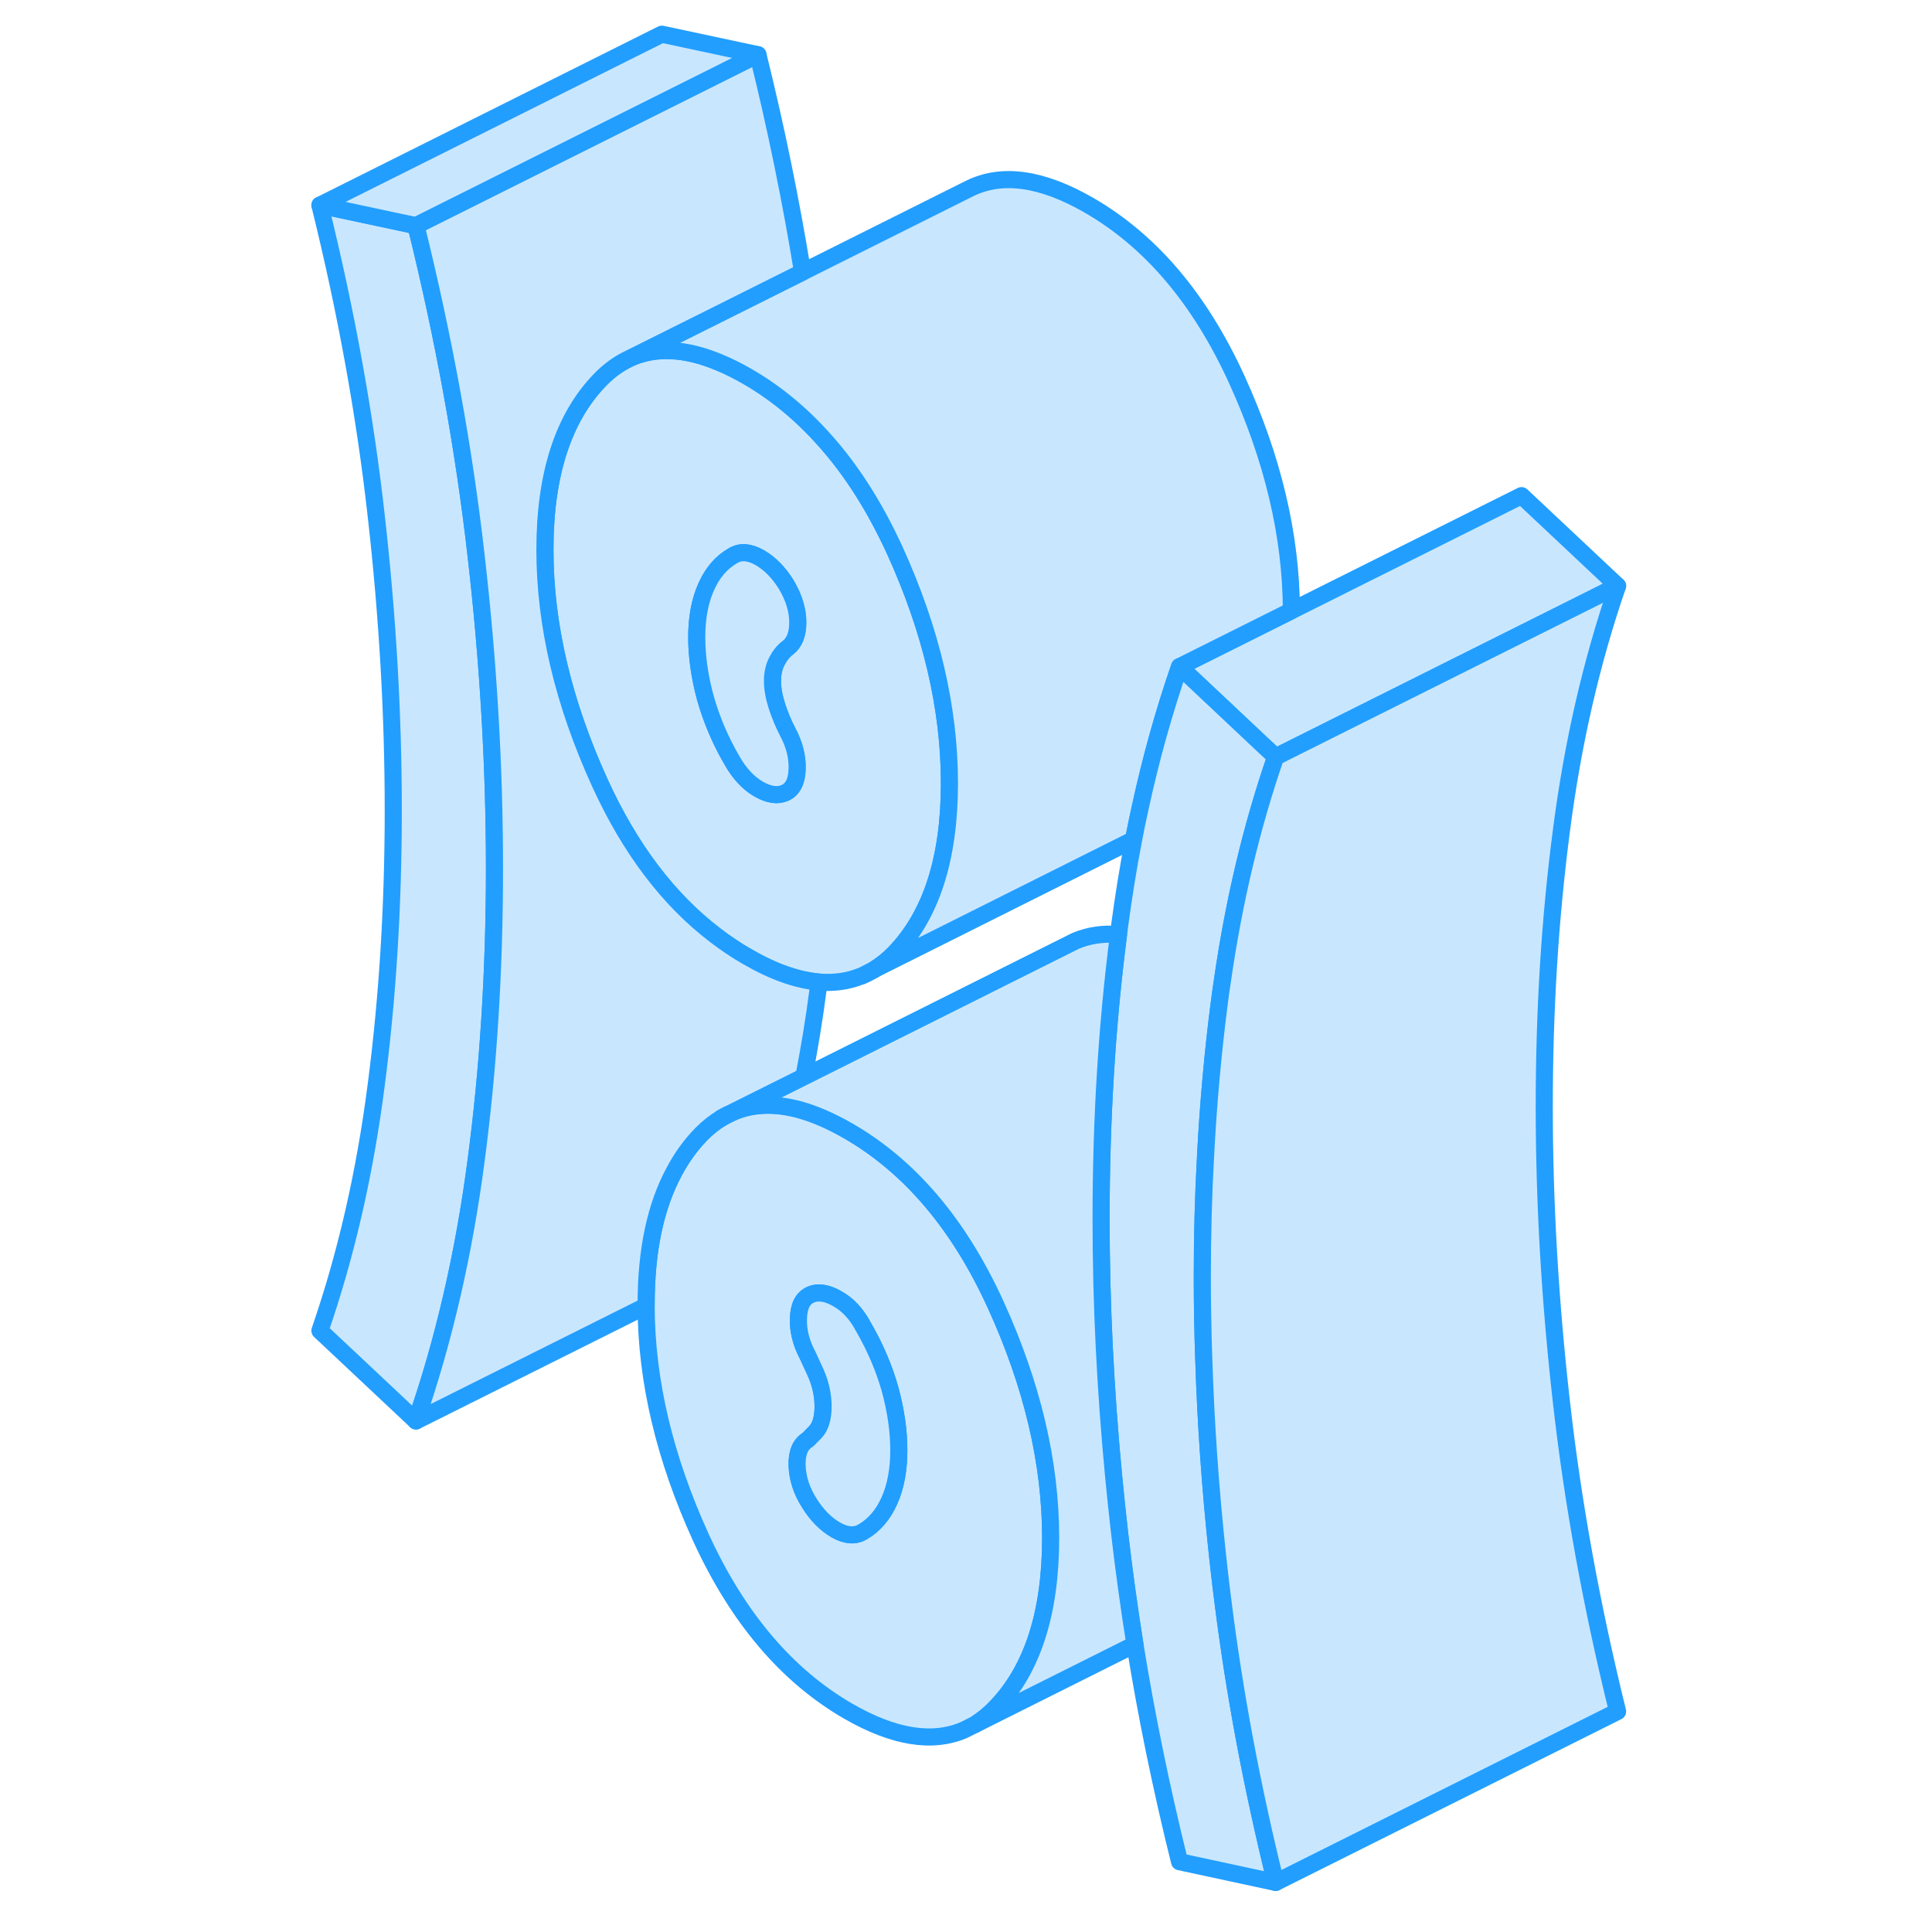 <svg width="48" height="48" viewBox="0 0 81 113" fill="#c8e7ff" xmlns="http://www.w3.org/2000/svg" stroke-width="1px" stroke-linecap="round" stroke-linejoin="round"><path d="M11.841 32.45C11.131 26.22 9.961 19.8 8.331 13.2L2.711 12C4.241 18.2 5.341 24.24 6.001 30.14C6.671 36.04 7.001 41.79 7.001 47.39C7.001 52.99 6.671 58.35 6.001 63.48C5.341 68.61 4.241 73.4 2.711 77.83L8.331 83.11C9.961 78.4 11.131 73.33 11.841 67.92C12.561 62.5 12.921 56.8 12.921 50.8C12.921 44.8 12.561 38.69 11.841 32.45ZM34.381 57.08C34.631 56.99 34.881 56.86 35.111 56.72L34.381 57.08Z" stroke="#229EFF" stroke-linejoin="round"/><path d="M36.321 32.16C35.151 29.62 33.781 27.46 32.181 25.69C30.841 24.19 29.351 22.96 27.701 22.01C27.161 21.7 26.631 21.43 26.121 21.22C24.121 20.37 22.381 20.28 20.891 20.93L20.811 20.97C20.191 21.26 19.621 21.67 19.091 22.22C16.951 24.43 15.871 27.74 15.871 32.15C15.871 36.56 16.951 41.11 19.091 45.8C20.851 49.65 23.091 52.61 25.831 54.7C26.431 55.16 27.051 55.58 27.701 55.95C29.231 56.84 30.631 57.33 31.901 57.44C32.781 57.51 33.601 57.4 34.361 57.09H34.381L35.111 56.72L35.141 56.7C35.561 56.44 35.951 56.13 36.321 55.751C38.461 53.531 39.531 50.22 39.531 45.81C39.531 41.4 38.461 36.85 36.321 32.16ZM29.441 41.3C29.611 41.82 29.821 42.33 30.071 42.81C30.461 43.54 30.651 44.27 30.621 44.99C30.601 45.71 30.361 46.17 29.921 46.37C29.481 46.57 28.961 46.49 28.371 46.15C27.781 45.81 27.261 45.26 26.821 44.49C26.821 44.48 26.811 44.48 26.811 44.47C26.121 43.29 25.611 42.07 25.261 40.84C24.921 39.59 24.751 38.4 24.751 37.27C24.751 36.14 24.931 35.16 25.301 34.33C25.671 33.49 26.201 32.88 26.891 32.49C26.891 32.49 26.891 32.48 26.911 32.48C27.351 32.23 27.861 32.29 28.441 32.62C29.031 32.96 29.551 33.49 29.991 34.2C30.441 34.96 30.661 35.7 30.661 36.4C30.661 37.1 30.461 37.6 30.071 37.89C29.821 38.08 29.611 38.34 29.441 38.67C29.271 38.99 29.181 39.38 29.181 39.83C29.181 40.28 29.271 40.77 29.441 41.3Z" stroke="#229EFF" stroke-linejoin="round"/><path d="M78.611 34.27L70.451 38.35L58.611 44.27L57.881 43.59L52.991 38.99L72.991 28.99L78.611 34.27Z" stroke="#229EFF" stroke-linejoin="round"/><path d="M42.231 76.3C40.091 71.61 37.221 68.23 33.621 66.15C32.561 65.54 31.561 65.11 30.631 64.87C29.241 64.52 28.001 64.57 26.891 65.04L26.251 65.36C25.811 65.62 25.391 65.95 25.001 66.35C24.391 66.98 23.871 67.7 23.441 68.51C22.341 70.54 21.791 73.13 21.791 76.29V76.38C21.801 80.76 22.871 85.28 25.001 89.94C27.151 94.63 30.021 98.01 33.621 100.09C36.261 101.61 38.511 101.98 40.371 101.19L41.051 100.85C41.471 100.58 41.861 100.27 42.231 99.88C44.371 97.67 45.451 94.36 45.451 89.95C45.451 85.54 44.371 80.99 42.231 76.3ZM36.021 87.77C35.651 88.6 35.121 89.22 34.431 89.61C33.991 89.86 33.471 89.82 32.881 89.48C32.291 89.14 31.771 88.61 31.331 87.9C30.881 87.19 30.651 86.47 30.621 85.72C30.601 84.97 30.811 84.47 31.251 84.21L31.701 83.75C31.991 83.44 32.141 82.94 32.141 82.26C32.141 81.58 31.991 80.92 31.701 80.27L31.251 79.29C30.861 78.56 30.671 77.83 30.701 77.11C30.721 76.38 30.961 75.93 31.401 75.73C31.841 75.53 32.371 75.61 32.991 75.97C33.611 76.32 34.111 76.87 34.501 77.61C35.191 78.8 35.711 80.02 36.061 81.26C36.401 82.51 36.571 83.69 36.571 84.83C36.571 85.97 36.391 86.94 36.021 87.77Z" stroke="#229EFF" stroke-linejoin="round"/><path d="M36.57 84.83C36.57 85.96 36.39 86.94 36.02 87.77C35.65 88.6 35.12 89.22 34.43 89.61C33.99 89.86 33.47 89.82 32.88 89.48C32.29 89.14 31.77 88.61 31.33 87.9C30.88 87.19 30.65 86.47 30.62 85.72C30.6 84.97 30.81 84.47 31.25 84.21L31.7 83.75C31.99 83.44 32.14 82.94 32.14 82.26C32.14 81.58 31.99 80.92 31.7 80.27L31.25 79.29C30.86 78.56 30.67 77.83 30.7 77.11C30.72 76.38 30.96 75.93 31.4 75.73C31.84 75.53 32.37 75.61 32.99 75.97C33.61 76.32 34.11 76.87 34.5 77.61C35.19 78.8 35.71 80.02 36.06 81.26C36.4 82.51 36.57 83.69 36.57 84.83Z" stroke="#229EFF" stroke-linejoin="round"/><path d="M30.071 42.81C30.461 43.54 30.651 44.27 30.621 44.99C30.601 45.71 30.361 46.17 29.921 46.37C29.481 46.57 28.961 46.49 28.371 46.15C27.781 45.81 27.261 45.26 26.821 44.49C26.821 44.48 26.811 44.48 26.811 44.47C26.121 43.29 25.611 42.07 25.261 40.84C24.921 39.59 24.751 38.4 24.751 37.27C24.751 36.14 24.931 35.16 25.301 34.33C25.671 33.49 26.201 32.88 26.891 32.49C26.891 32.49 26.891 32.48 26.911 32.48C27.351 32.23 27.861 32.29 28.441 32.62C29.031 32.96 29.551 33.49 29.991 34.2C30.441 34.96 30.661 35.7 30.661 36.4C30.661 37.1 30.461 37.6 30.071 37.89C29.821 38.08 29.611 38.34 29.441 38.67C29.271 38.99 29.181 39.38 29.181 39.83C29.181 40.28 29.271 40.77 29.441 41.3C29.611 41.82 29.821 42.33 30.071 42.81Z" stroke="#229EFF" stroke-linejoin="round"/><path d="M59.531 35.72L52.991 38.99C52.081 41.62 51.311 44.37 50.691 47.23C50.551 47.85 50.421 48.48 50.301 49.11L35.141 56.7C35.561 56.44 35.951 56.13 36.321 55.75C38.461 53.53 39.531 50.22 39.531 45.81C39.531 41.4 38.461 36.85 36.321 32.16C35.151 29.62 33.781 27.46 32.181 25.69C30.841 24.19 29.351 22.96 27.701 22.01C27.161 21.7 26.631 21.43 26.121 21.22C24.121 20.37 22.381 20.28 20.891 20.93L25.801 18.48L30.941 15.91L40.381 11.19L40.741 11.01C42.641 10.09 44.961 10.43 47.701 12.01C51.301 14.09 54.171 17.47 56.321 22.16C58.451 26.82 59.521 31.34 59.531 35.72Z" stroke="#229EFF" stroke-linejoin="round"/><path d="M28.331 3.2L23.551 5.59L8.331 13.2L2.711 12L22.711 2L28.331 3.2Z" stroke="#229EFF" stroke-linejoin="round"/><path d="M55.52 93.61C56.19 98.98 57.221 104.48 58.611 110.1L52.99 108.89C51.92 104.58 51.05 100.34 50.38 96.18C50.03 93.98 49.73 91.8 49.48 89.64C49.361 88.56 49.24 87.48 49.14 86.41C48.65 81.29 48.4 76.25 48.4 71.29C48.4 65.48 48.74 59.93 49.42 54.66C49.44 54.5 49.461 54.34 49.48 54.18C49.711 52.46 49.98 50.78 50.3 49.12C50.42 48.48 50.55 47.85 50.69 47.23C51.31 44.37 52.081 41.62 52.99 38.99L57.88 43.59L58.611 44.27C57.2 48.35 56.16 52.73 55.49 57.4C55.431 57.8 55.37 58.2 55.32 58.61C54.94 61.54 54.67 64.54 54.51 67.62C54.38 69.94 54.32 72.3 54.32 74.71C54.32 76.33 54.35 77.97 54.41 79.62C54.53 83.31 54.79 87.06 55.2 90.88C55.24 91.24 55.28 91.6 55.32 91.96C55.38 92.51 55.45 93.06 55.52 93.61Z" stroke="#229EFF" stroke-linejoin="round"/><path d="M75.321 81.96C75.981 87.85 77.081 93.9 78.611 100.1L58.611 110.1C57.221 104.48 56.191 98.98 55.521 93.61C55.451 93.06 55.381 92.51 55.321 91.96C55.281 91.6 55.241 91.24 55.201 90.879C54.791 87.059 54.531 83.31 54.411 79.62C54.351 77.97 54.321 76.329 54.321 74.71C54.321 72.299 54.381 69.94 54.511 67.62C54.671 64.54 54.941 61.54 55.321 58.61C55.371 58.2 55.431 57.8 55.491 57.4C56.161 52.73 57.201 48.349 58.611 44.27L70.451 38.349L78.611 34.27C77.081 38.7 75.981 43.48 75.321 48.61C74.651 53.74 74.321 59.109 74.321 64.71C74.321 70.309 74.651 76.059 75.321 81.96Z" stroke="#229EFF" stroke-linejoin="round"/><path d="M31.901 57.44C31.881 57.6 31.861 57.76 31.841 57.92C31.621 59.63 31.341 61.31 31.021 62.96V62.98L26.891 65.04C26.671 65.13 26.461 65.23 26.251 65.36C25.811 65.62 25.391 65.95 25.001 66.35C24.391 66.98 23.871 67.7 23.441 68.51C22.341 70.54 21.791 73.13 21.791 76.29V76.38L8.331 83.11C9.961 78.4 11.131 73.33 11.841 67.92C12.561 62.5 12.921 56.8 12.921 50.8C12.921 44.8 12.561 38.69 11.841 32.45C11.131 26.22 9.961 19.8 8.331 13.2L23.551 5.59L28.331 3.2C29.401 7.52 30.261 11.75 30.941 15.91L25.801 18.48L20.891 20.93L20.811 20.97C20.191 21.26 19.621 21.67 19.091 22.22C16.951 24.43 15.871 27.74 15.871 32.15C15.871 36.56 16.951 41.11 19.091 45.8C20.851 49.65 23.091 52.61 25.831 54.7C26.431 55.16 27.051 55.58 27.701 55.95C29.231 56.84 30.631 57.33 31.901 57.44Z" stroke="#229EFF" stroke-linejoin="round"/><path d="M42.231 99.88C44.371 97.67 45.451 94.36 45.451 89.95C45.451 85.54 44.371 80.99 42.231 76.3C40.091 71.61 37.221 68.23 33.621 66.15C32.561 65.54 31.561 65.11 30.631 64.87C29.241 64.52 28.001 64.57 26.891 65.04L31.021 62.98L42.451 57.26L46.911 55.03C47.681 54.71 48.521 54.58 49.421 54.66C48.741 59.93 48.401 65.48 48.401 71.29C48.401 76.25 48.651 81.29 49.141 86.41C49.241 87.48 49.361 88.56 49.481 89.64C49.731 91.8 50.031 93.98 50.381 96.18L41.051 100.85C41.471 100.58 41.861 100.27 42.231 99.88Z" stroke="#229EFF" stroke-linejoin="round"/><path d="M26.251 65.36L26.191 65.39" stroke="#229EFF" stroke-linejoin="round"/></svg>